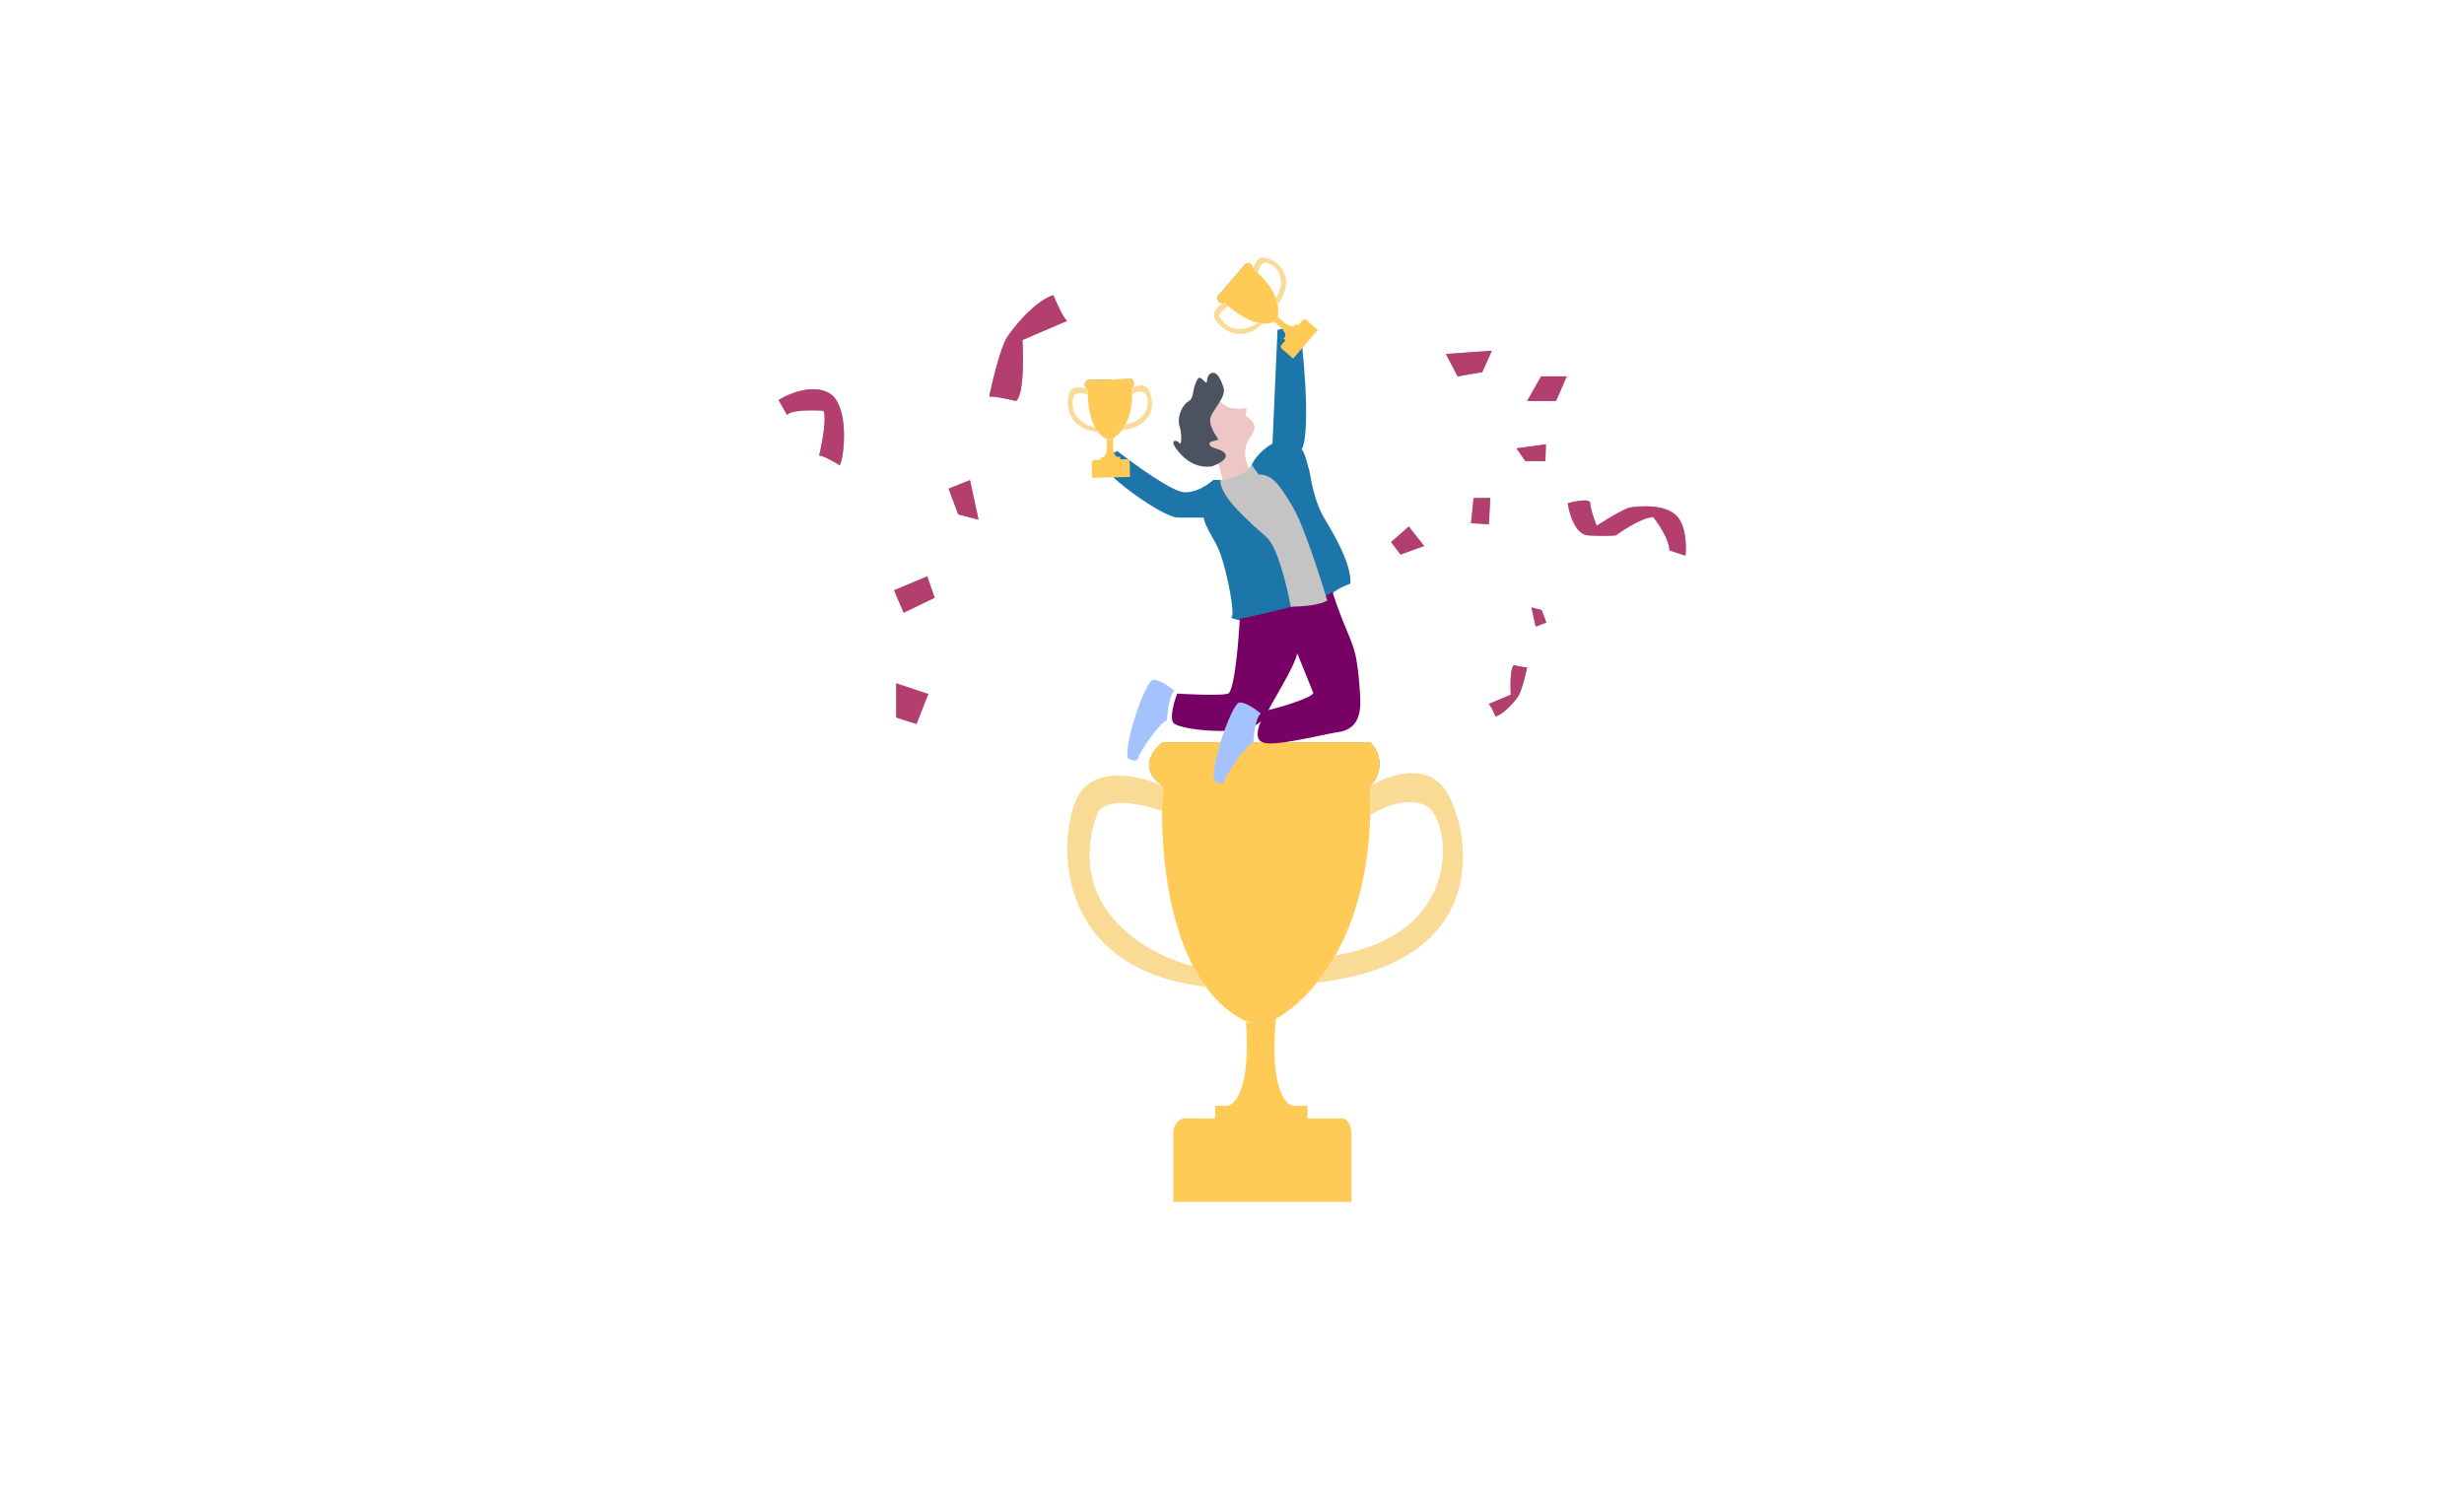 <svg xmlns="http://www.w3.org/2000/svg" width="1152" height="700" fill="none" viewBox="0 0 1152 700">
  <g class="congratulations1">
    <path fill="#fff" d="M0 0h1152v700H0z"/>
    <g class="trophy">
      <path fill="#8C7D5C" d="M543.718 367.523c-11.749-7.818-4.896-16.94 0-20.523h96.926c7.832 8.6 3.263 17.265 0 20.523h-96.926z" class="Vector 8.5"/>
      <g class="color 1">
        <path fill="#FFCB56" d="M543.718 367.523c-11.749-7.818-4.896-16.94 0-20.523h96.926c7.832 8.6 3.263 17.265 0 20.523.147 4.735.144 9.294.005 13.682-.904 28.667-7.601 50.033-16.291 65.477-2.696 4.791-5.583 9.012-8.549 12.704-6.078 7.568-12.485 12.915-18.244 16.395-3.191 1.929-4.839 1.331-7.466 2.174-1.819-.549-4.915.752-6.599 0-8.035-3.589-14.563-9.413-19.835-16.646-2.164-2.968-4.116-6.173-5.874-9.559-11.315-21.784-14.599-51.025-14.496-72.5.02-4.253.173-8.202.423-11.727z"/>
        <path fill="#FFCB56" d="M582.5 477.955c1.684.752 4.78-.549 6.599 0 2.627-.843 4.275-.245 7.466-2.174-3.065 32.719 4.241 41.086 8.531 41.264H611.251v5.864h15.665c3.916 0 4.895 4.561 4.895 6.841V562h-83.219v-32.25c0-4.691 3.263-6.515 4.895-6.841h14.686v-5.864h5.874c9.399-3.127 9.551-27.363 8.453-39.09z"/>
      </g>
      <path fill="#FADB96" fill-rule="evenodd" d="M543.718 367.523a178.93 178.93 0 00-.423 11.727c-8.875-3.257-27.407-7.427-30.54 1.955-14.882 43.782 23.823 65.273 45.036 70.546 1.758 3.385 3.711 6.59 5.874 9.559-69.146-7.85-69.512-65.446-60.701-86.946 7.049-17.2 30.107-11.727 40.754-6.841zm96.926 0c7.302-4.561 24.256-10.945 33.654 0 11.749 13.682 28.902 82.091-58.488 91.864 2.965-3.693 5.853-7.914 8.549-12.705 60.693-9.773 53.856-62.545 43.086-69.386-8.616-5.473-21.453.326-26.795 3.909.138-4.388.141-8.947-.006-13.682z" class="Vector 8.6" clip-rule="evenodd"/>
    </g>
    <path fill="#1C76A9" d="M574.015 224.411c2.748-.214 8.834-1.922 11.19-7.046 2.356-5.124 7.461-8.754 9.718-9.928l2.356-53.164c3.043-.961 9.365-2.306 10.308 0 1.177 2.883 5.681 47.622.969 55.949 1.276.64 2.891 7.373 3.534 9.623.883 3.092 1.709 13.677 7.502 23.225 7.602 12.528 12.074 22.418 11.78 29.784-3.338 1.281-9.414 3.824-10.828 7.923-3.534 2.306-12.841 2.883-17.054 2.883.34 1.77.628 3.395.857 4.804-16.197 4.163-30.332.96-28.565 0 1.766-.961-1.767-19.771-5.301-29.785-2.117-5.998-7.363-12.49-7.657-16.654H550.75c-7.068 0-34.75-20.176-34.75-24.66 0-3.587 4.319-5.765 6.479-6.405 8.049 6.298 25.562 18.959 31.216 19.215 5.654.257 11.387-3.736 13.546-5.764h6.774z" class="Secondary"/>
    <path fill="#780165" fill-rule="evenodd" d="M492.5 138c1.5 3.667 4.9 11.2 6.5 12l-21 9c.5 8.5.6 26.1-3 28.5-3.333-.833-10.5-2.4-12.5-2 1.5-7.333 5.3-23.2 8.5-28 4-6 13.5-17 21.5-19.5zM714 187.5l6.5-11.5h12l-5 11.5H714zm-270.5 41l4.5 12 9.5 2.5-4-18.5-10 4zm136.131 60.868c11.998-2.463 37.472-8.419 43.385-12.533 2.475 7.844 4.745 13.332 6.608 17.835v.001c1.928 4.66 3.419 8.265 4.247 12.332 1.629 7.997 2.211 20.766 2.129 21.141 0 9.356-3.916 13.249-10.413 14.177-1.813.259-4.832.887-8.373 1.623-9.636 2.003-23.131 4.809-26.656 3.163-4.113-1.075-2.357-7.09-.964-9.962-7.07 7.713-39.207 4.178-41.135.643-1.543-2.828.642-10.177 1.928-13.498 6.749.429 20.953 1.028 23.781 0 2.828-1.028 4.821-22.71 5.463-34.922zm33.998 33.701v-.001l-.001-.002-.002-.007A1998.986 1998.986 0 00606.5 305.5c-1.047 4.559-5.475 12.331-9.424 19.261-1.483 2.605-2.9 5.09-4.043 7.242 8.467-2.003 21.603-6.423 20.913-8.144l-.317-.79zM418 276l4.5 10.5 14.5-7-3.5-10L418 276zm324.5-25.675c-6-.4-8.833-10.166-9.5-15 3.5-1 10.5-2.4 10.5 0s2 8 3 10.5c4.167-2.667 13.1-8.1 15.5-8.5 3-.5 15.5-2 21.5 3.5 4.8 4.4 5 14.5 4.5 19l-7.5-2.5c0-4.8-5-12.333-7.5-15.5-4.8 0-13.667 5.667-17.5 8.5-1.833.167-7 .4-13 0zm-21.75 34.891l2.25 5.838-5 1.946-2-9 4.75 1.216zM699.205 335c-.739-1.778-2.416-5.43-3.205-5.818l10.356-4.364c-.246-4.121-.296-12.654 1.48-13.818 1.643.404 5.178 1.164 6.164.97-.74 3.555-2.614 11.248-4.192 13.575-1.972 2.91-6.657 8.243-10.603 9.455zM364 187.036l4 7c1.6-2.4 12-2.333 17-2 1.6 3.2-.667 15.333-2 21 2 0 7.167 3 9.5 4.5 2-2 5-27.5-4.5-33.5-7.6-4.8-19.167 0-24 3zM676 165.5l5.5 10.5 11.5-2 4.5-10-21.5 1.5zm-257 170v-16l15 5-5.5 14-9.5-3zm303.512-119.843l-9.403-.106-4.098-5.93 13.762-1.861-.261 7.897zm-34.767 28.975l8.368.482.612-12.317-7.773.084-1.207 11.751zm-21.891 10.658l-11.038 3.997-4.442-5.805 8.284-7.291 7.196 9.099z" class="Primary" clip-rule="evenodd"/>
    <g class="man">
      <path fill="#A4C3FE" d="M539.139 317.863c2.828-.257 7.82 3.321 9.962 5.142-2.313 1.8-3.32 9.962-3.535 13.819-3.535.964-12.855 15.104-13.497 17.675-.514 2.057-3.428.857-4.821 0-1.607-7.713 8.356-36.315 11.891-36.636z" class="Vector 3"/>
      <path fill="#A4C3FE" d="M579.485 328.481c2.828-.257 7.82 3.321 9.962 5.142-2.314 1.8-3.321 9.963-3.535 13.819-3.535.964-12.855 15.105-13.498 17.676-.514 2.056-3.428.857-4.82 0-1.607-7.713 8.356-36.315 11.891-36.637z" class="Vector 3.1"/>
      <path fill="#EDC7C5" d="M585.894 221.762c-2.707 10.135-10.412 7.902-13.893 4.238-.508-1.524-1.624-7.438-2.286-8.649-.829-1.512 2.527-7.702-1.704-7.351-4.232.351-5.059-3.2-2.583-4.065 2.476-.864 2.404-2.791-.18-4.817-2.585-2.025.872-12.767 2.763-13.802 1.89-1.036 3.547 1.989 6.095 3.052 2.548 1.062 6.78.71 8.121.467 1.074-.194.406 2.236-.062 3.475 2.494 1.69 6.836 4.19 2.494 9.94-5.208 6.898-1.121 14.706 1.235 17.512z" class="Vector 3_2"/>
      <path fill="#4B5361" d="M573.009 212.597c.857 2.283-3.88 4.583-6.356 5.448a14.933 14.933 0 01-8.744-1.289c-3.926-1.855-6.745-5.102-8.372-7.525-2.657-3.952 1.026-3.511 1.854-1.998.829 1.512 1.404-3.719.09-7.915-1.315-4.195 1.358-10.084 4.005-11.533 2.647-1.45 1.954-4.511 3.358-8.23 1.404-3.718 1.989-3.547 4.195-1.315 2.207 2.233.306-2.133 2.953-3.583 2.647-1.45 4.511 1.953 6.033 6.527 1.522 4.574-5.761 11.021-6.202 14.703-.441 3.683 3.008 8.184 3.629 9.319.621 1.134-4.61.558-3.952 2.656.657 2.098 6.437 1.881 7.509 4.735z" class="Vector 6"/>
      <path fill="#C4C4C4" d="M585.205 217.365c-2.356 5.124-11.956 6.921-14.705 7.135 0 8.327 14.705 20.408 21.773 26.813 4.877 4.42 9.083 21.232 11.217 32.347 4.213 0 13.52-.577 17.054-2.883-3.337-11.209-11.249-35.677-16.197-43.876-6.184-10.248-9.424-15.052-15.902-15.052l-3.24-4.484z" class="Vector"/>
    </g>
    <g class="trophy_2">
      <path fill="#8C7D5C" d="M572.513 141.503c-2.891.814-3.415-1.557-3.315-2.844l13.432-15.656c2.474-.073 3.241 1.865 3.315 2.844l-13.432 15.656z" class="Vector 8.5_2"/>
      <g class="color 1_2">
        <path fill="#FFCB56" d="M572.512 141.503c-2.891.814-3.415-1.557-3.315-2.844l13.432-15.656c2.474-.074 3.241 1.865 3.315 2.844a45.76 45.76 0 012.21 1.895c4.506 4.118 7.029 8.161 8.319 11.705.4 1.099.682 2.151.867 3.141.38 2.031.356 3.807.12 5.219-.13.783-.455.966-.683 1.507-.341.218-.56.899-.915 1.066-1.693.801-3.538 1.048-5.437.898a15.894 15.894 0 01-2.358-.376c-5.087-1.192-10.265-4.713-13.72-7.706a37.894 37.894 0 01-1.835-1.693z"/>
        <path fill="#FFCB56" d="M595.724 150.542c.355-.168.574-.848.914-1.066.228-.541.553-.724.684-1.507 4.86 5.029 7.224 5.008 7.847 4.34l.039-.045.814-.949.947.813 2.171-2.531c.543-.632 1.415-.158 1.784.158l5.209 4.469-11.533 13.442-5.209-4.469c-.758-.65-.6-1.43-.426-1.739l2.035-2.372-.947-.813.814-.949c.797-1.951-3.097-5.334-5.143-6.782z"/>
      </g>
      <path fill="#FADB96" fill-rule="evenodd" d="M572.513 141.503a37.972 37.972 0 001.836 1.694c-1.756.982-4.998 3.398-3.917 5.204 5.01 8.471 13.845 5.197 17.636 2.501.791.185 1.579.314 2.358.376-10.85 10.081-20.204 2.159-22.456-2.244-1.801-3.522 2.278-6.488 4.543-7.531zm13.432-15.656c.275-1.811 1.593-5.435 4.664-5.436 3.838-.002 17.265 6.708 6.733 22.178a19.88 19.88 0 00-.868-3.142c6.833-11.157-2.639-17.366-5.237-16.575-2.077.634-2.92 3.511-3.081 4.87a47.463 47.463 0 00-2.211-1.895z" class="Vector 8.6_2" clip-rule="evenodd"/>
    </g>
    <g class="trophy_3">
      <path fill="#8C7D5C" d="M508.617 182.064c-2.539-1.605-1.126-3.58-.102-4.367l20.623-.482c1.709 1.791.78 3.658.102 4.367l-20.623.482z" class="Vector 8.5_3"/>
      <g class="color 1_3">
        <path fill="#FFCB56" d="M508.617 182.063c-2.539-1.605-1.126-3.58-.102-4.366l20.622-.482c1.71 1.791.781 3.657.102 4.366a46.92 46.92 0 01.07 2.911c-.05 6.104-1.369 10.684-3.141 14.013a19.82 19.82 0 01-1.756 2.745c-1.255 1.641-2.592 2.81-3.8 3.579-.67.427-1.023.307-1.578.5-.39-.108-1.042.184-1.404.033-1.727-.724-3.145-1.931-4.303-3.443a15.866 15.866 0 01-1.297-2.005c-2.516-4.579-3.36-10.784-3.445-15.354a37.755 37.755 0 01.032-2.497z"/>
        <path fill="#FFCB56" d="M517.417 205.367c.362.151 1.015-.141 1.404-.033.555-.193.909-.073 1.578-.5-.489 6.977 1.107 8.721 2.02 8.738l.06-.002 1.25-.029.029 1.248 3.333-.078c.833-.02 1.064.946 1.076 1.431l.16 6.862-17.706.413-.161-6.861c-.023-.998.662-1.403 1.008-1.48l3.124-.073-.029-1.248 1.25-.029c1.984-.712 1.896-5.87 1.604-8.359z"/>
      </g>
      <path fill="#FADB96" fill-rule="evenodd" d="M508.617 182.064a37.746 37.746 0 00-.032 2.497c-1.904-.649-5.868-1.444-6.488.568-2.949 9.389 5.393 13.77 9.933 14.786.391.712.822 1.384 1.297 2.005-14.751-1.327-15.115-13.58-13.347-18.198 1.414-3.694 6.347-2.645 8.637-1.658zm20.623-.482c1.531-1.006 5.106-2.449 7.16-.167 2.568 2.853 6.558 17.323-11.988 19.836a19.88 19.88 0 001.756-2.745c12.865-2.381 11.148-13.576 8.823-14.978-1.861-1.121-4.563.176-5.682.965a47.691 47.691 0 00-.069-2.911z" class="Vector 8.6_3" clip-rule="evenodd"/>
    </g>
    <g class="confetti" opacity=".5">
      <path fill="#EE7E79" d="M448 240.5l-4.5-12 10-4 4 18.5-9.5-2.5z" class="color 2"/>
      <path fill="#EE7E79" d="M714 187.5l6.5-11.5h12l-5 11.5H714z" class="color 2_2"/>
      <path fill="#EE7E79" d="M422.5 286.5L418 276l15.5-6.5 3.5 10-14.5 7z" class="color 2_3"/>
      <path fill="#EE7E79" d="M742.5 250.325c-6-.4-8.833-10.167-9.5-15 3.5-1 10.5-2.4 10.5 0s2 8 3 10.5c4.167-2.667 13.1-8.1 15.5-8.5 3-.5 15.5-2 21.5 3.5 4.8 4.4 5 14.5 4.5 19l-7.5-2.5c0-4.8-5-12.333-7.5-15.5-4.8 0-13.667 5.667-17.5 8.5-1.833.167-7 .4-13 0z" class="color 2_4"/>
      <path fill="#EE7E79" d="M499 150c-1.6-.8-5-8.333-6.5-12-8 2.5-17.5 13.5-21.5 19.5-3.2 4.8-7 20.667-8.5 28 2-.4 9.167 1.167 12.5 2 3.6-2.4 3.5-20 3-28.5l21-9z" class="color 2_5"/>
      <path fill="#EE7E79" d="M720.75 285.216l2.25 5.838-5 1.946-2-9 4.75 1.216z" class="color 2_6"/>
      <path fill="#EE7E79" d="M696 329.182c.789.388 2.466 4.04 3.205 5.818 3.946-1.212 8.631-6.545 10.603-9.455 1.578-2.327 3.452-10.02 4.192-13.575-.986.194-4.521-.566-6.164-.97-1.776 1.164-1.726 9.697-1.48 13.818L696 329.182z" class="color 2_7"/>
      <path fill="#EE7E79" d="M364 187.036l4 7c1.6-2.4 12-2.333 17-2 1.6 3.2-.667 15.333-2 21 2 0 7.167 3 9.5 4.5 2-2 5-27.5-4.5-33.5-7.6-4.8-19.167 0-24 3z" class="color 2_8"/>
      <path fill="#EE7E79" d="M681.5 176l-5.5-10.5 21.5-1.5-4.5 10-11.5 2z" class="color 2_9"/>
      <path fill="#EE7E79" d="M419 335.5v-16l15 5-5.5 14-9.5-3z" class="color 2_10"/>
      <path fill="#EE7E79" d="M713.11 215.551l9.402.106.262-7.897-13.762 1.861 4.098 5.93z" class="color 2_11"/>
      <path fill="#EE7E79" d="M687.746 244.632l8.368.482.612-12.317-7.773.084-1.207 11.751z" class="color 2_12"/>
      <path fill="#EE7E79" d="M654.816 259.287l11.038-3.997-7.197-9.099-8.284 7.291 4.443 5.805z" class="color 2_13"/>
    </g>
  </g>
</svg>
